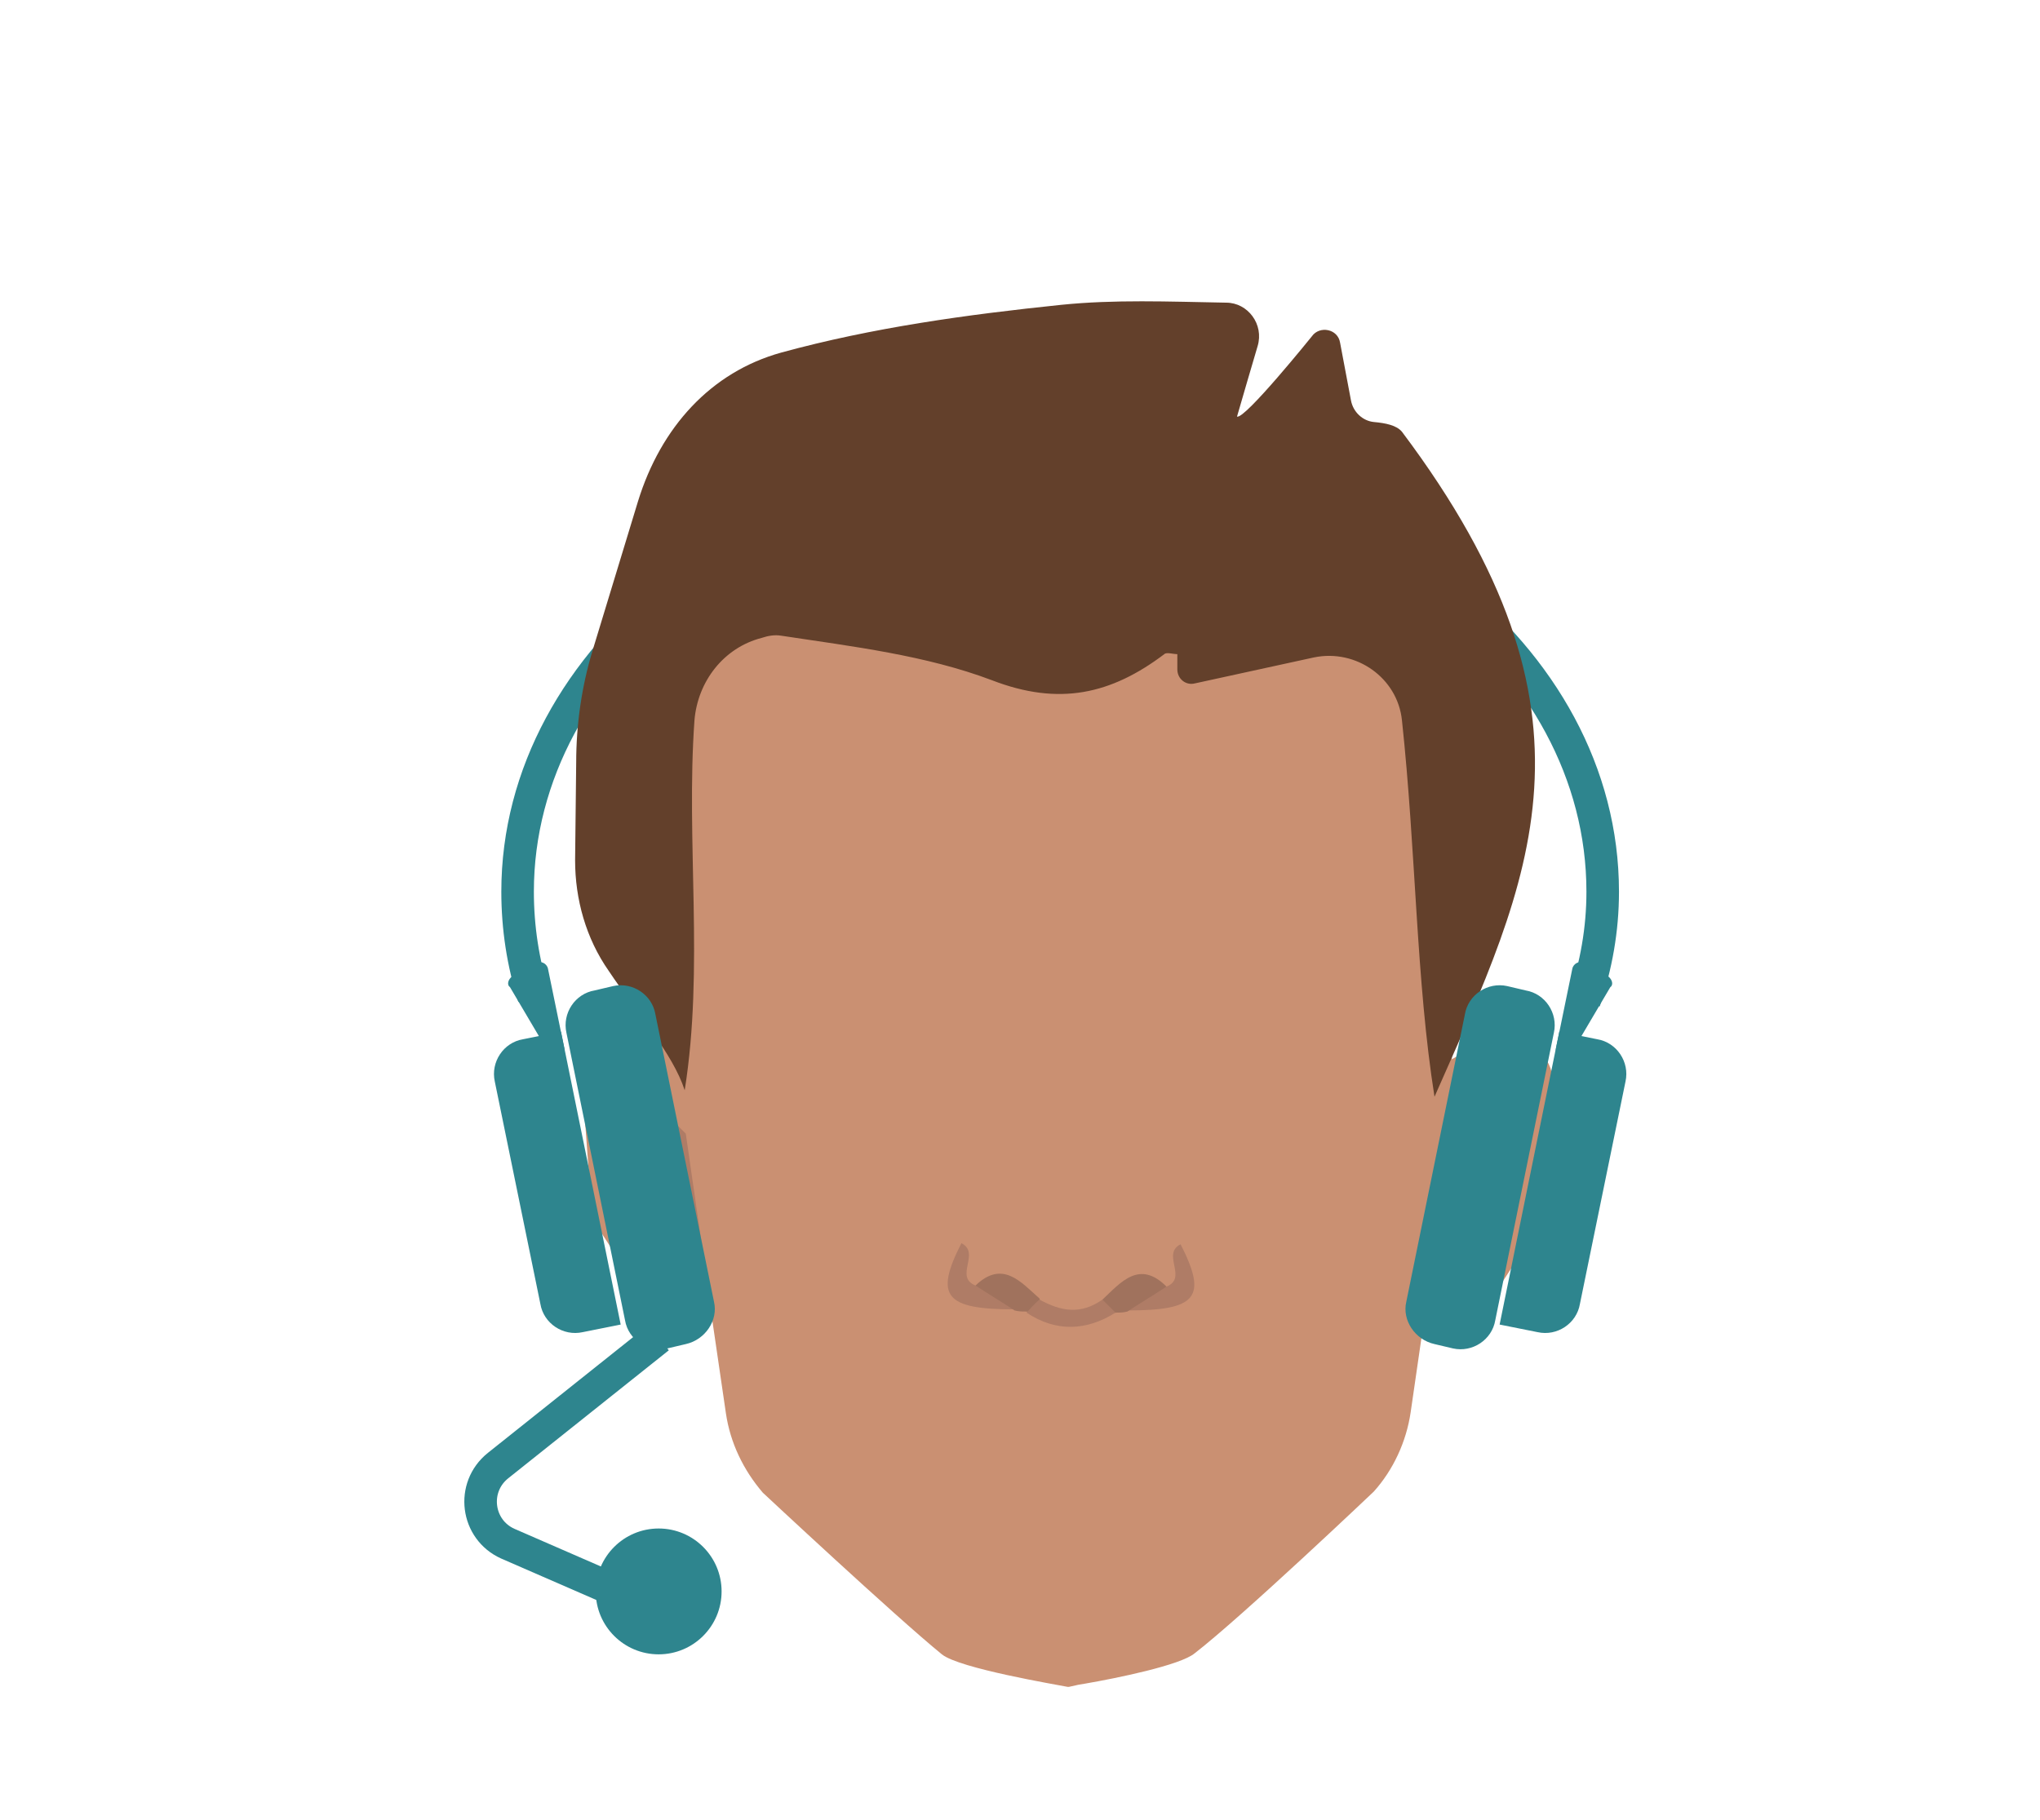 <?xml version="1.0" encoding="utf-8"?>
<!-- Generator: Adobe Illustrator 26.0.3, SVG Export Plug-In . SVG Version: 6.00 Build 0)  -->
<svg version="1.1" id="Layer_1" xmlns="http://www.w3.org/2000/svg" xmlns:xlink="http://www.w3.org/1999/xlink" x="0px" y="0px"
	 viewBox="0 0 188 167.8" style="enable-background:new 0 0 188 167.8;" xml:space="preserve">
<style type="text/css">
	.st0{fill:#CA9072;}
	.st1{fill:#AF7C66;}
	.st2{fill:#A0725D;}
	.st3{fill:none;stroke:#2E858E;stroke-width:3;stroke-miterlimit:10;}
	.st4{fill:#63402B;}
	.st5{fill:#2E858E;}
</style>
<g>
	<path class="st0" d="M63.3,97.7l-2.4-1.6c-1.6-1-3.7-0.9-5.1,0.3l-0.6,0.5c-1,0.9-1.6,2.2-1.5,3.5l0.8,10.9c0.1,0.7,0.3,1.4,0.7,2
		c1.4,2.2,4.9,7.6,5.4,8.3c0.1,0.2,0.3,0.3,0.6,0.5c2.4,1.2,5.3-0.3,5.9-2.9l2.2-9.2c0.2-1,0.1-2-0.4-2.9l-4.1-7.9
		C64.4,98.7,63.9,98.1,63.3,97.7z"/>
	<path class="st0" d="M133.7,97.7l3-1.7c1.7-1,3.9-0.6,5.2,0.8L142,97c0.8,0.9,1.2,2,1.1,3.1l-0.8,11.2c-0.1,0.7-0.3,1.4-0.7,2
		c-1.4,2.2-4.9,7.6-5.4,8.3c-0.1,0.2-0.3,0.3-0.6,0.5c-2.4,1.2-5.3-0.3-5.9-2.9l-2.2-9.2c-0.2-1-0.1-2,0.4-2.9l4-7.7
		C132.4,98.7,133,98.1,133.7,97.7z"/>
	<path class="st0" d="M135.8,76.5c-1.4-6.8-5-12.9-10.4-17.2l-4.2-3.5c-4.8-3.9-10.8-6.3-17-6.7l-5.6-0.3h-0.1l-5.6,0.3
		c-6.2,0.4-12.2,2.7-17,6.7l-4.3,3.5c-5.3,4.4-9,10.4-10.4,17.2c-0.5,2.5-0.9,4.5-0.9,4.6c0,0.5,2.7,14.8,2.7,14.8v8l0.2,1.1
		l3.7,25.3c0.4,2.7,1.6,5.2,3.4,7.3c0,0,12.2,11.4,16.5,14.9c1.6,1.3,10.6,2.8,11.6,3l0,0h0.1l0.9-0.2l0.6-0.1
		c2.9-0.5,8.8-1.7,10.1-2.8c4.4-3.4,16.5-14.9,16.5-14.9c1.8-2,3-4.6,3.4-7.3l3.7-25.5l0.1-0.9v-8c0,0,2.7-14.3,2.7-14.8
		C136.7,80.9,136.3,78.9,135.8,76.5z"/>
	<path class="st1" d="M132,116.7l1.9-13.2c0,0,4.7-4.7,5.1-4.8s0.6,2,0.6,2l-1.1,9.4l-2.7,4.7L132,116.7z"/>
	<path class="st1" d="M65.1,117.7l-1.9-13.2c0,0-4.7-4.7-5.1-4.8s-0.6,2-0.6,2l1.1,9.4l2.7,4.7L65.1,117.7z"/>
	<g>
		<path class="st1" d="M107.5,118.6c2-0.8-0.5-3,1.3-3.9c2.5,4.9,1.5,6.1-4.9,6.1C103.9,118.1,106,118.8,107.5,118.6z"/>
		<path class="st2" d="M107.5,118.6c-1.2,0.8-2.4,1.5-3.6,2.3c-0.4,0.1-0.7,0.1-1.1,0.1c-1.2,0.4-1.5-0.1-1.2-1.2
			C103.3,118.2,105,116.1,107.5,118.6z"/>
		<path class="st1" d="M89.9,118.5c-2-0.8,0.5-3-1.3-3.9c-2.5,4.9-1.5,6.1,4.9,6.1C93.5,118.1,91.4,118.8,89.9,118.5z"/>
		<path class="st2" d="M89.9,118.5c1.2,0.8,2.4,1.5,3.6,2.3c0.4,0.1,0.7,0.1,1.1,0.1c1.2,0.4,1.5-0.1,1.2-1.2
			C94.1,118.2,92.4,116.1,89.9,118.5z"/>
		<path class="st1" d="M94.6,121c0.4-0.4,0.8-0.9,1.2-1.2c2,1.1,3.8,1.4,5.8,0c0.4,0.4,0.8,0.8,1.2,1.2
			C100.1,122.7,97.3,122.8,94.6,121z"/>
	</g>
</g>
<path class="st3" d="M49.2,91.9c-1-3.1-1.5-6.4-1.5-9.7c0-21.7,22.4-39.4,50-39.4s50,17.6,50,39.4c0,3.5-0.6,6.8-1.7,10.1"/>
<path class="st0" d="M68,50.4L59.9,64c-1,1.7-1.2,3.6-0.7,5.5l1.9,6.6c0.8,2.9,3.4,4.9,6.4,5l5.5,0.2c3.9,0.2,7.1-2.8,7.2-6.7
	l0.7-20.3c0.2-4.7-4.2-8.2-8.8-7l0,0C70.5,47.7,69,48.9,68,50.4z"/>
<path class="st4" d="M53.1,70.3c0-3.5,0.5-7,1.5-10.3c1.4-4.6,2.8-9.2,4.2-13.8c2.1-6.8,6.7-11.9,13.2-13.7
	c8.4-2.3,17.1-3.5,25.8-4.4c4.9-0.5,9.8-0.3,15.2-0.2c2,0,3.5,2,2.9,4c-0.7,2.4-1.3,4.4-1.9,6.5c0.7,0.3,6.9-7.4,6.9-7.4
	c0.7-1,2.4-0.7,2.6,0.6l1,5.3c0.2,1.1,1.1,1.9,2.1,2c1.1,0.1,2.1,0.3,2.6,0.9c19.6,26.1,11.9,41.1,3,61.3c-1.7-10.7-1.7-22.6-3-34.7
	c-0.4-3.9-4.2-6.6-8.1-5.8l-11,2.4c-0.8,0.2-1.6-0.4-1.6-1.3v-1.4c-0.4,0-1-0.2-1.2,0c-4.9,3.7-9.7,4.8-15.9,2.4
	c-6.1-2.3-12.8-3.1-19.4-4.1c-0.6-0.1-1.2,0-1.8,0.2c-3.5,0.9-5.9,4-6.2,7.6c-0.8,11.2,0.9,22.8-0.9,34.1c-1.1-3.4-4.4-7.1-7-11
	c-2.1-3-3.1-6.6-3.1-10.2L53.1,70.3L53.1,70.3z"/>
<g>
	<path class="st5" d="M63.2,123.9l-1.7,0.4c-1.8,0.4-3.6-0.8-3.9-2.6l-5.4-26.5c-0.4-1.8,0.8-3.6,2.6-3.9l1.7-0.4
		c1.8-0.4,3.6,0.8,3.9,2.6l5.4,26.5C66.2,121.7,65,123.5,63.2,123.9z"/>
	<path class="st5" d="M57.2,122.1l-3.5,0.7c-1.8,0.4-3.6-0.8-3.9-2.6l-4.2-20.5c-0.4-1.8,0.8-3.6,2.6-3.9l3.5-0.7L57.2,122.1z"/>
	<path class="st5" d="M47.2,90l2.1-1.2c0.5-0.3,1.1,0,1.2,0.5l1.5,7.3c0.1,0.4-0.2,0.8-0.5,0.9l0,0c-0.4,0.1-0.7,0-0.9-0.4L47,91
		C46.7,90.8,46.8,90.3,47.2,90z"/>
</g>
<g>
	<path class="st5" d="M132.2,123.9l1.7,0.4c1.8,0.4,3.6-0.8,3.9-2.6l5.4-26.5c0.4-1.8-0.8-3.6-2.6-3.9l-1.7-0.4
		c-1.8-0.4-3.6,0.8-3.9,2.6l-5.4,26.5C129.2,121.7,130.4,123.5,132.2,123.9z"/>
	<path class="st5" d="M138.2,122.1l3.5,0.7c1.8,0.4,3.6-0.8,3.9-2.6l4.2-20.5c0.4-1.8-0.8-3.6-2.6-3.9l-3.5-0.7L138.2,122.1z"/>
	<path class="st5" d="M148.2,90l-2.1-1.2c-0.5-0.3-1.1,0-1.2,0.5l-1.5,7.3c-0.1,0.4,0.2,0.8,0.5,0.9l0,0c0.4,0.1,0.7,0,0.9-0.4
		l3.6-6.1C148.7,90.8,148.6,90.3,148.2,90z"/>
</g>
<path class="st3" d="M60.7,123.3l-14.8,11.8c-2.5,2-2,5.9,0.9,7.2l10.1,4.4"/>
<circle class="st5" cx="60.7" cy="146.7" r="5.8"/>
</svg>
